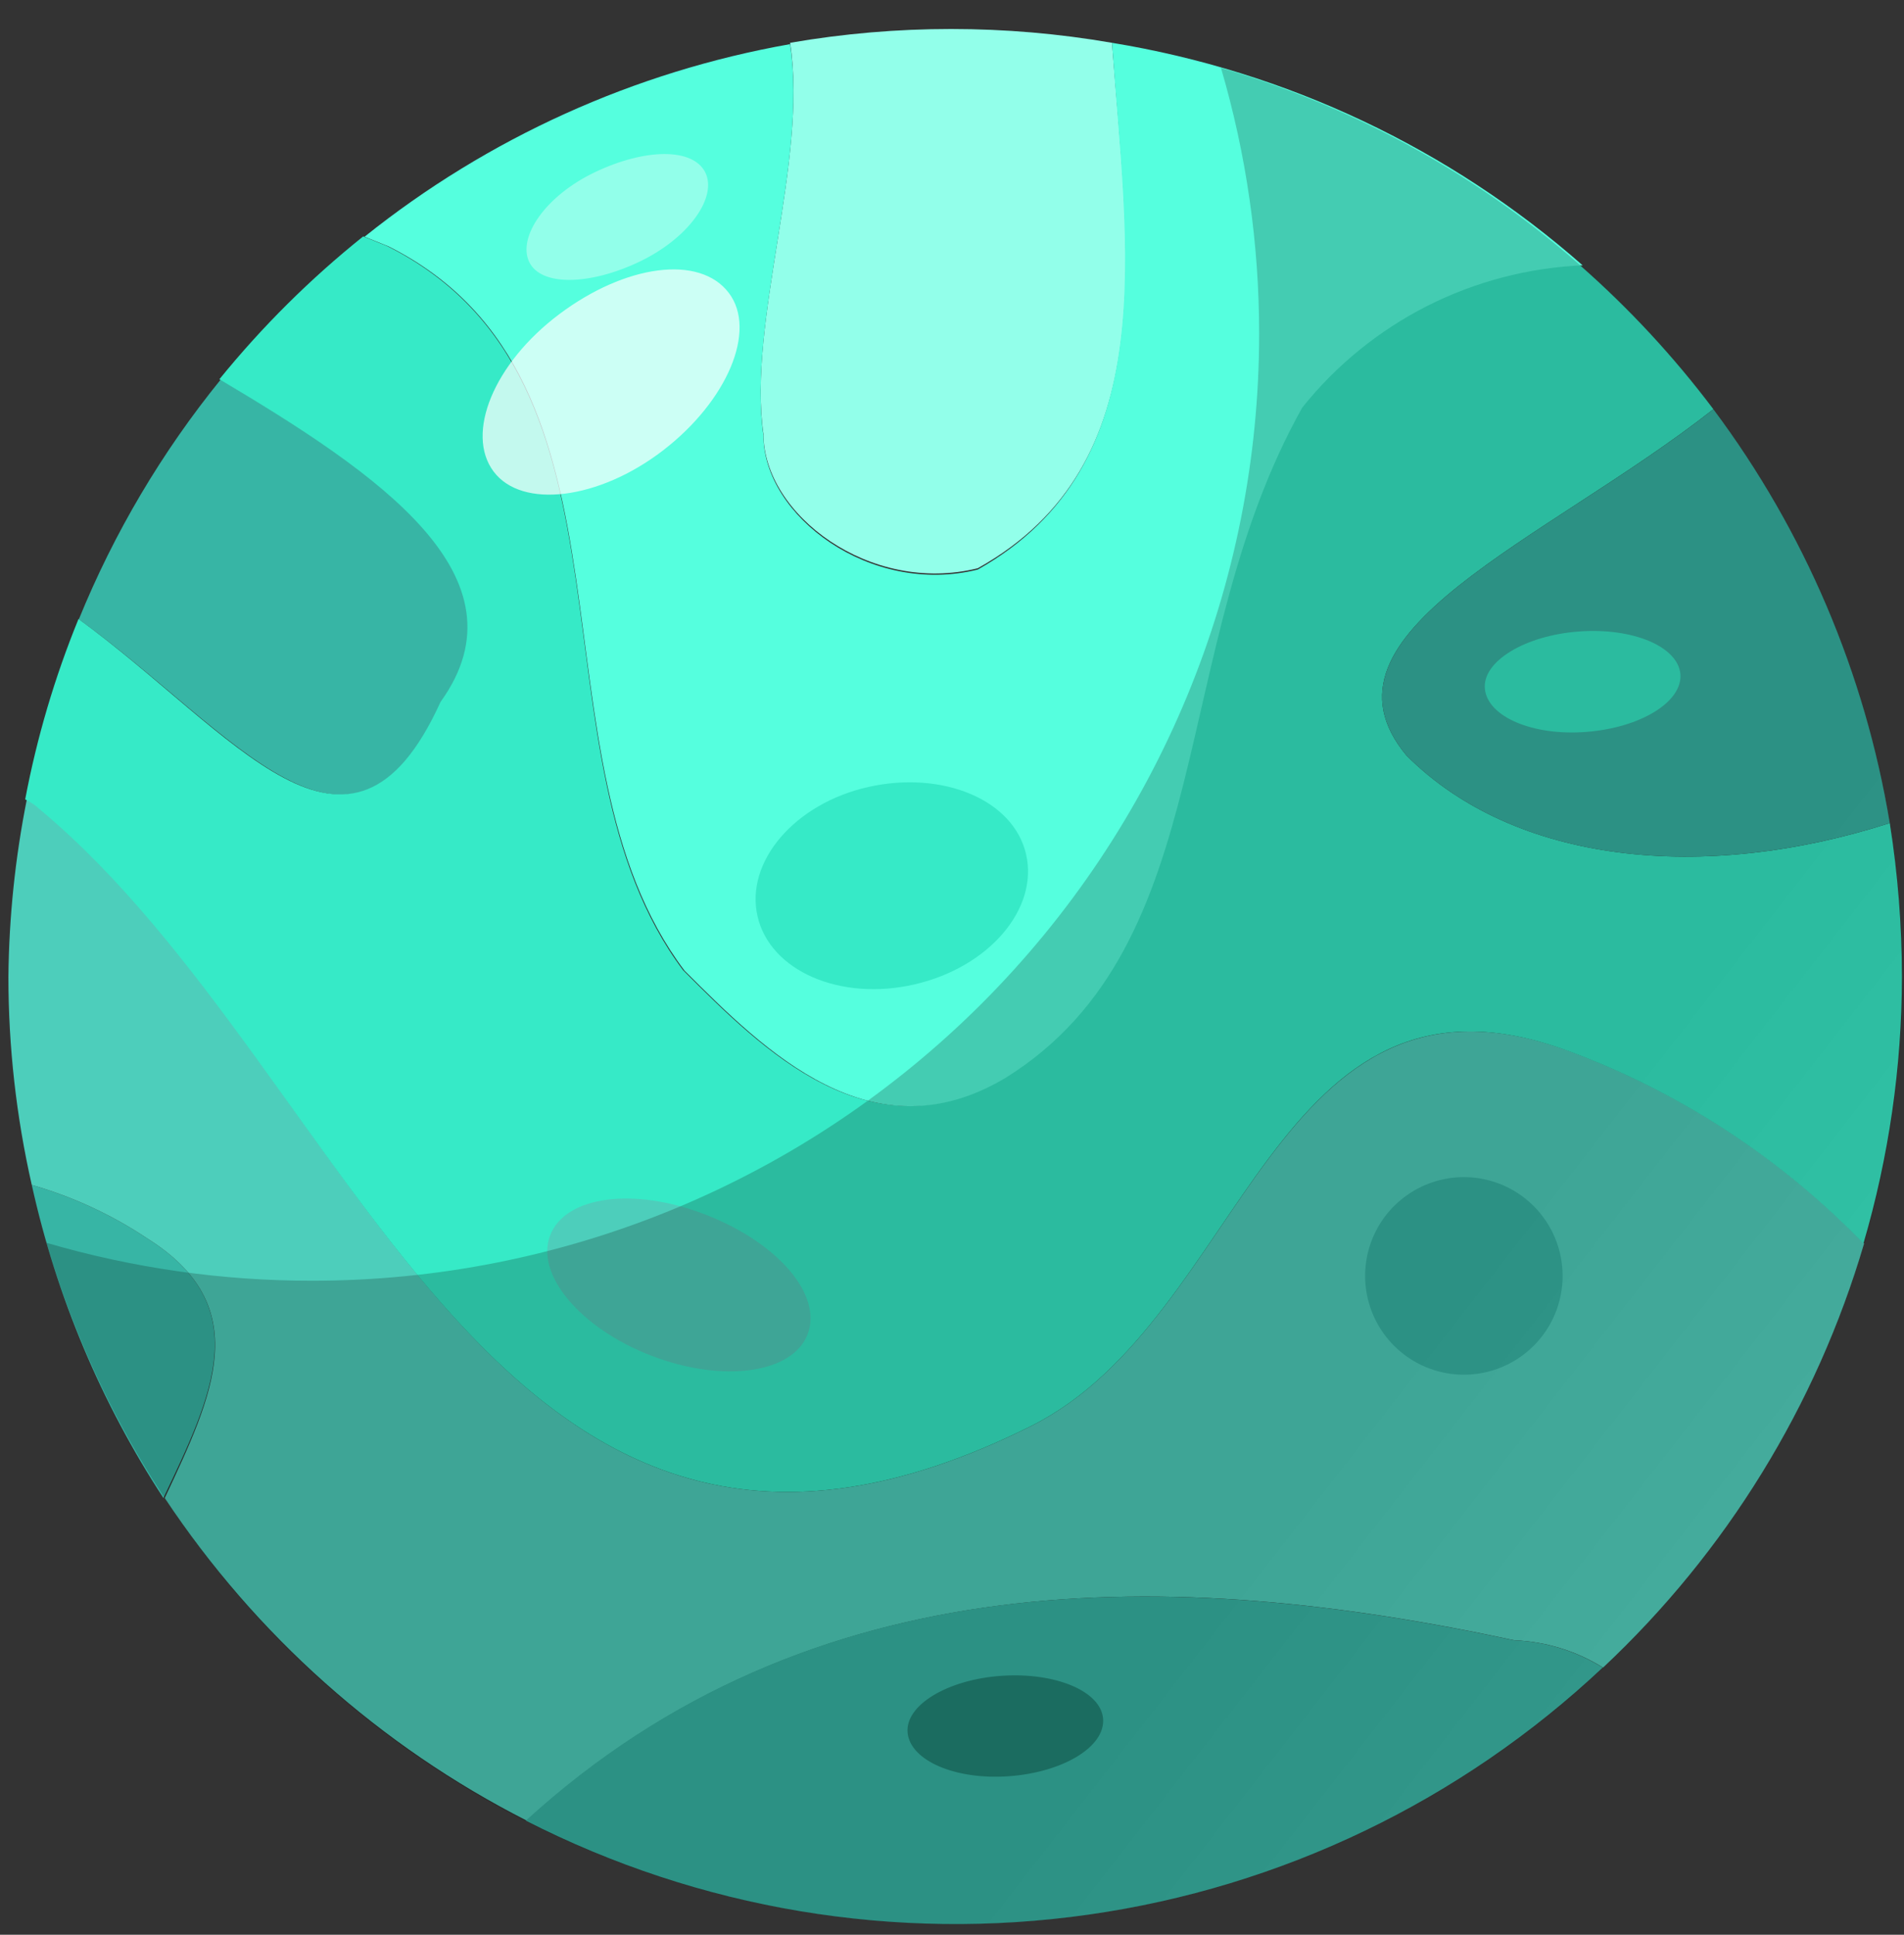 <svg width="63" height="64" viewBox="0 0 63 64" fill="none" xmlns="http://www.w3.org/2000/svg">
<rect x="0" y="0" width="63" height="64" fill="#333333" stroke="none"/>
<path d="M4.863 40.96C3.691 40.179 2.405 39.584 1.051 39.196C1.867 42.883 3.342 46.392 5.407 49.553C7.03 46.155 8.468 43.215 4.863 40.96Z" fill="#37B5A5"/>
<path d="M34.126 47.168C16.396 56.033 11.953 35.635 1.367 26.77C1.224 26.637 1.063 26.527 0.888 26.443C0.502 28.376 0.298 30.341 0.278 32.313C0.279 34.629 0.538 36.937 1.051 39.196C2.405 39.584 3.691 40.179 4.863 40.96C8.468 43.215 7.041 46.155 5.451 49.553C8.457 54.084 12.584 57.761 17.431 60.226C26.851 51.622 38.853 51.84 50.103 54.258C51.145 54.3 52.158 54.611 53.043 55.162C57.121 51.339 60.102 46.496 61.679 41.134C58.933 38.298 55.583 36.117 51.878 34.752C42.109 31.202 41.216 43.617 34.126 47.168Z" fill="#4DCEBB"/>
<path d="M17.398 60.226C23.136 63.156 29.639 64.242 36.017 63.335C42.395 62.429 48.338 59.574 53.032 55.161C52.147 54.611 51.134 54.3 50.092 54.258C38.82 51.84 26.819 51.622 17.398 60.226Z" fill="#37B5A5"/>
<path d="M14.621 23.23C17.605 19.048 12.552 15.672 7.302 12.557C5.356 14.954 3.774 17.626 2.609 20.485C7.792 24.232 11.615 29.841 14.621 23.23Z" fill="#37B5A5"/>
<path d="M62.529 27.227C56.354 29.209 50.124 28.577 46.541 24.994C43.154 20.932 51.137 17.905 56.692 13.537C55.385 11.8 53.904 10.201 52.27 8.767C50.477 8.843 48.721 9.302 47.12 10.114C45.52 10.925 44.112 12.07 42.991 13.472C38.559 21.455 40.334 31.202 33.244 35.635C28.801 38.303 25.261 34.752 22.604 32.095C17.278 24.994 21.711 12.59 12.802 8.136L12.018 7.82C10.268 9.221 8.672 10.806 7.259 12.546C12.508 15.661 17.561 19.081 14.577 23.219C11.572 29.83 7.749 24.221 2.598 20.475C1.811 22.4 1.22 24.399 0.833 26.443C1.008 26.527 1.17 26.637 1.313 26.77C11.953 35.635 16.396 56.033 34.126 47.168C41.216 43.617 42.109 31.202 51.856 34.752C55.561 36.117 58.911 38.298 61.658 41.134C62.499 38.269 62.928 35.299 62.932 32.313C62.931 30.61 62.796 28.909 62.529 27.227Z" fill="#36EAC7"/>
<path d="M46.541 24.995C50.124 28.578 56.343 29.209 62.529 27.227C61.708 22.262 59.706 17.567 56.692 13.538C51.137 17.905 43.154 20.932 46.541 24.995Z" fill="#37B5A5"/>
<path d="M25.261 14.354C25.261 17.023 28.801 19.68 32.351 18.798C38.537 15.356 37.306 8.179 36.794 1.416C33.27 0.807 29.668 0.807 26.143 1.416C26.742 5.337 24.727 10.63 25.261 14.354Z" fill="#92FFEA"/>
<path d="M36.794 1.416C37.263 8.179 38.537 15.356 32.351 18.841C28.8 19.723 25.261 17.066 25.261 14.398C24.727 10.63 26.742 5.337 26.143 1.46C20.99 2.37 16.147 4.56 12.062 7.831L12.846 8.146C21.711 12.59 17.278 24.994 22.647 32.106C25.305 34.763 28.844 38.314 33.288 35.645C40.377 31.213 38.602 21.488 43.089 13.483C44.21 12.081 45.618 10.936 47.218 10.124C48.819 9.313 50.575 8.854 52.368 8.778C47.97 4.912 42.573 2.361 36.794 1.416Z" fill="#55FFDE"/>
<path d="M26.721 44.14C26.22 45.436 23.911 45.752 21.558 44.848C19.206 43.944 17.703 42.158 18.204 40.862C18.705 39.566 20.97 39.25 23.366 40.187C25.762 41.124 27.221 42.844 26.721 44.14Z" fill="#4DCEBB"/>
<path d="M33.952 28.262C34.366 30.07 32.721 31.997 30.26 32.563C27.799 33.13 25.479 32.117 25.065 30.309C24.651 28.501 26.296 26.574 28.746 26.029C31.197 25.485 33.538 26.454 33.952 28.262Z" fill="#36EAC7"/>
<path d="M51.312 43.759C51.006 44.325 50.539 44.789 49.971 45.091C49.402 45.393 48.757 45.521 48.117 45.458C47.476 45.395 46.868 45.144 46.37 44.736C45.871 44.329 45.504 43.783 45.315 43.168C45.125 42.553 45.122 41.895 45.304 41.278C45.487 40.661 45.848 40.111 46.342 39.699C46.837 39.286 47.441 39.029 48.081 38.958C48.721 38.888 49.368 39.009 49.939 39.305C50.325 39.504 50.666 39.779 50.944 40.112C51.223 40.445 51.432 40.83 51.559 41.244C51.687 41.659 51.731 42.095 51.688 42.527C51.646 42.958 51.518 43.377 51.312 43.759Z" fill="#37B5A5"/>
<path d="M36.5 56.861C36.566 57.786 35.172 58.625 33.386 58.756C31.599 58.886 30.118 58.233 30.031 57.318C29.944 56.403 31.36 55.554 33.146 55.434C34.932 55.314 36.435 55.946 36.5 56.861Z" fill="#228778"/>
<path d="M23.333 5.696C23.747 6.513 22.8 7.874 21.155 8.658C19.511 9.443 17.888 9.475 17.507 8.658C17.126 7.842 18.041 6.48 19.685 5.696C21.33 4.912 22.909 4.879 23.333 5.696Z" fill="#92FFEA"/>
<path d="M55.602 22.305C55.668 23.219 54.285 24.069 52.499 24.21C50.713 24.352 49.231 23.709 49.133 22.795C49.035 21.88 50.462 21.019 52.248 20.889C54.034 20.758 55.526 21.39 55.602 22.305Z" fill="#36EAC7"/>
<path opacity="0.2" d="M40.399 2.244C41.237 5.098 41.663 8.058 41.663 11.032C41.664 15.148 40.854 19.223 39.28 23.024C37.706 26.827 35.398 30.281 32.489 33.191C29.579 36.101 26.124 38.409 22.322 39.983C18.52 41.557 14.445 42.366 10.33 42.365C7.356 42.369 4.396 41.947 1.541 41.112C3.068 46.334 5.928 51.068 9.84 54.849C13.751 58.63 18.58 61.327 23.851 62.675C29.121 64.023 34.652 63.975 39.898 62.537C45.145 61.099 49.927 58.319 53.773 54.472C57.619 50.624 60.398 45.842 61.834 40.595C63.271 35.348 63.317 29.817 61.968 24.547C60.618 19.277 57.92 14.449 54.138 10.538C50.356 6.628 45.621 3.769 40.399 2.244Z" fill="url(#paint0_linear_1_2026)"/>
<path opacity="0.7" d="M24.118 9.693C25.054 10.934 24.063 13.265 21.939 14.899C19.816 16.532 17.267 16.848 16.331 15.596C15.394 14.343 16.331 12.024 18.509 10.39C20.687 8.756 23.148 8.408 24.118 9.693Z" fill="white"/>
<defs>
<linearGradient id="paint0_linear_1_2026" x1="14.349" y1="18.885" x2="67.321" y2="60.095" gradientUnits="userSpaceOnUse">
<stop/>
<stop offset="0.57"/>
<stop offset="0.61"/>
<stop offset="1" stop-color="#404040"/>
</linearGradient>
</defs>
</svg>
